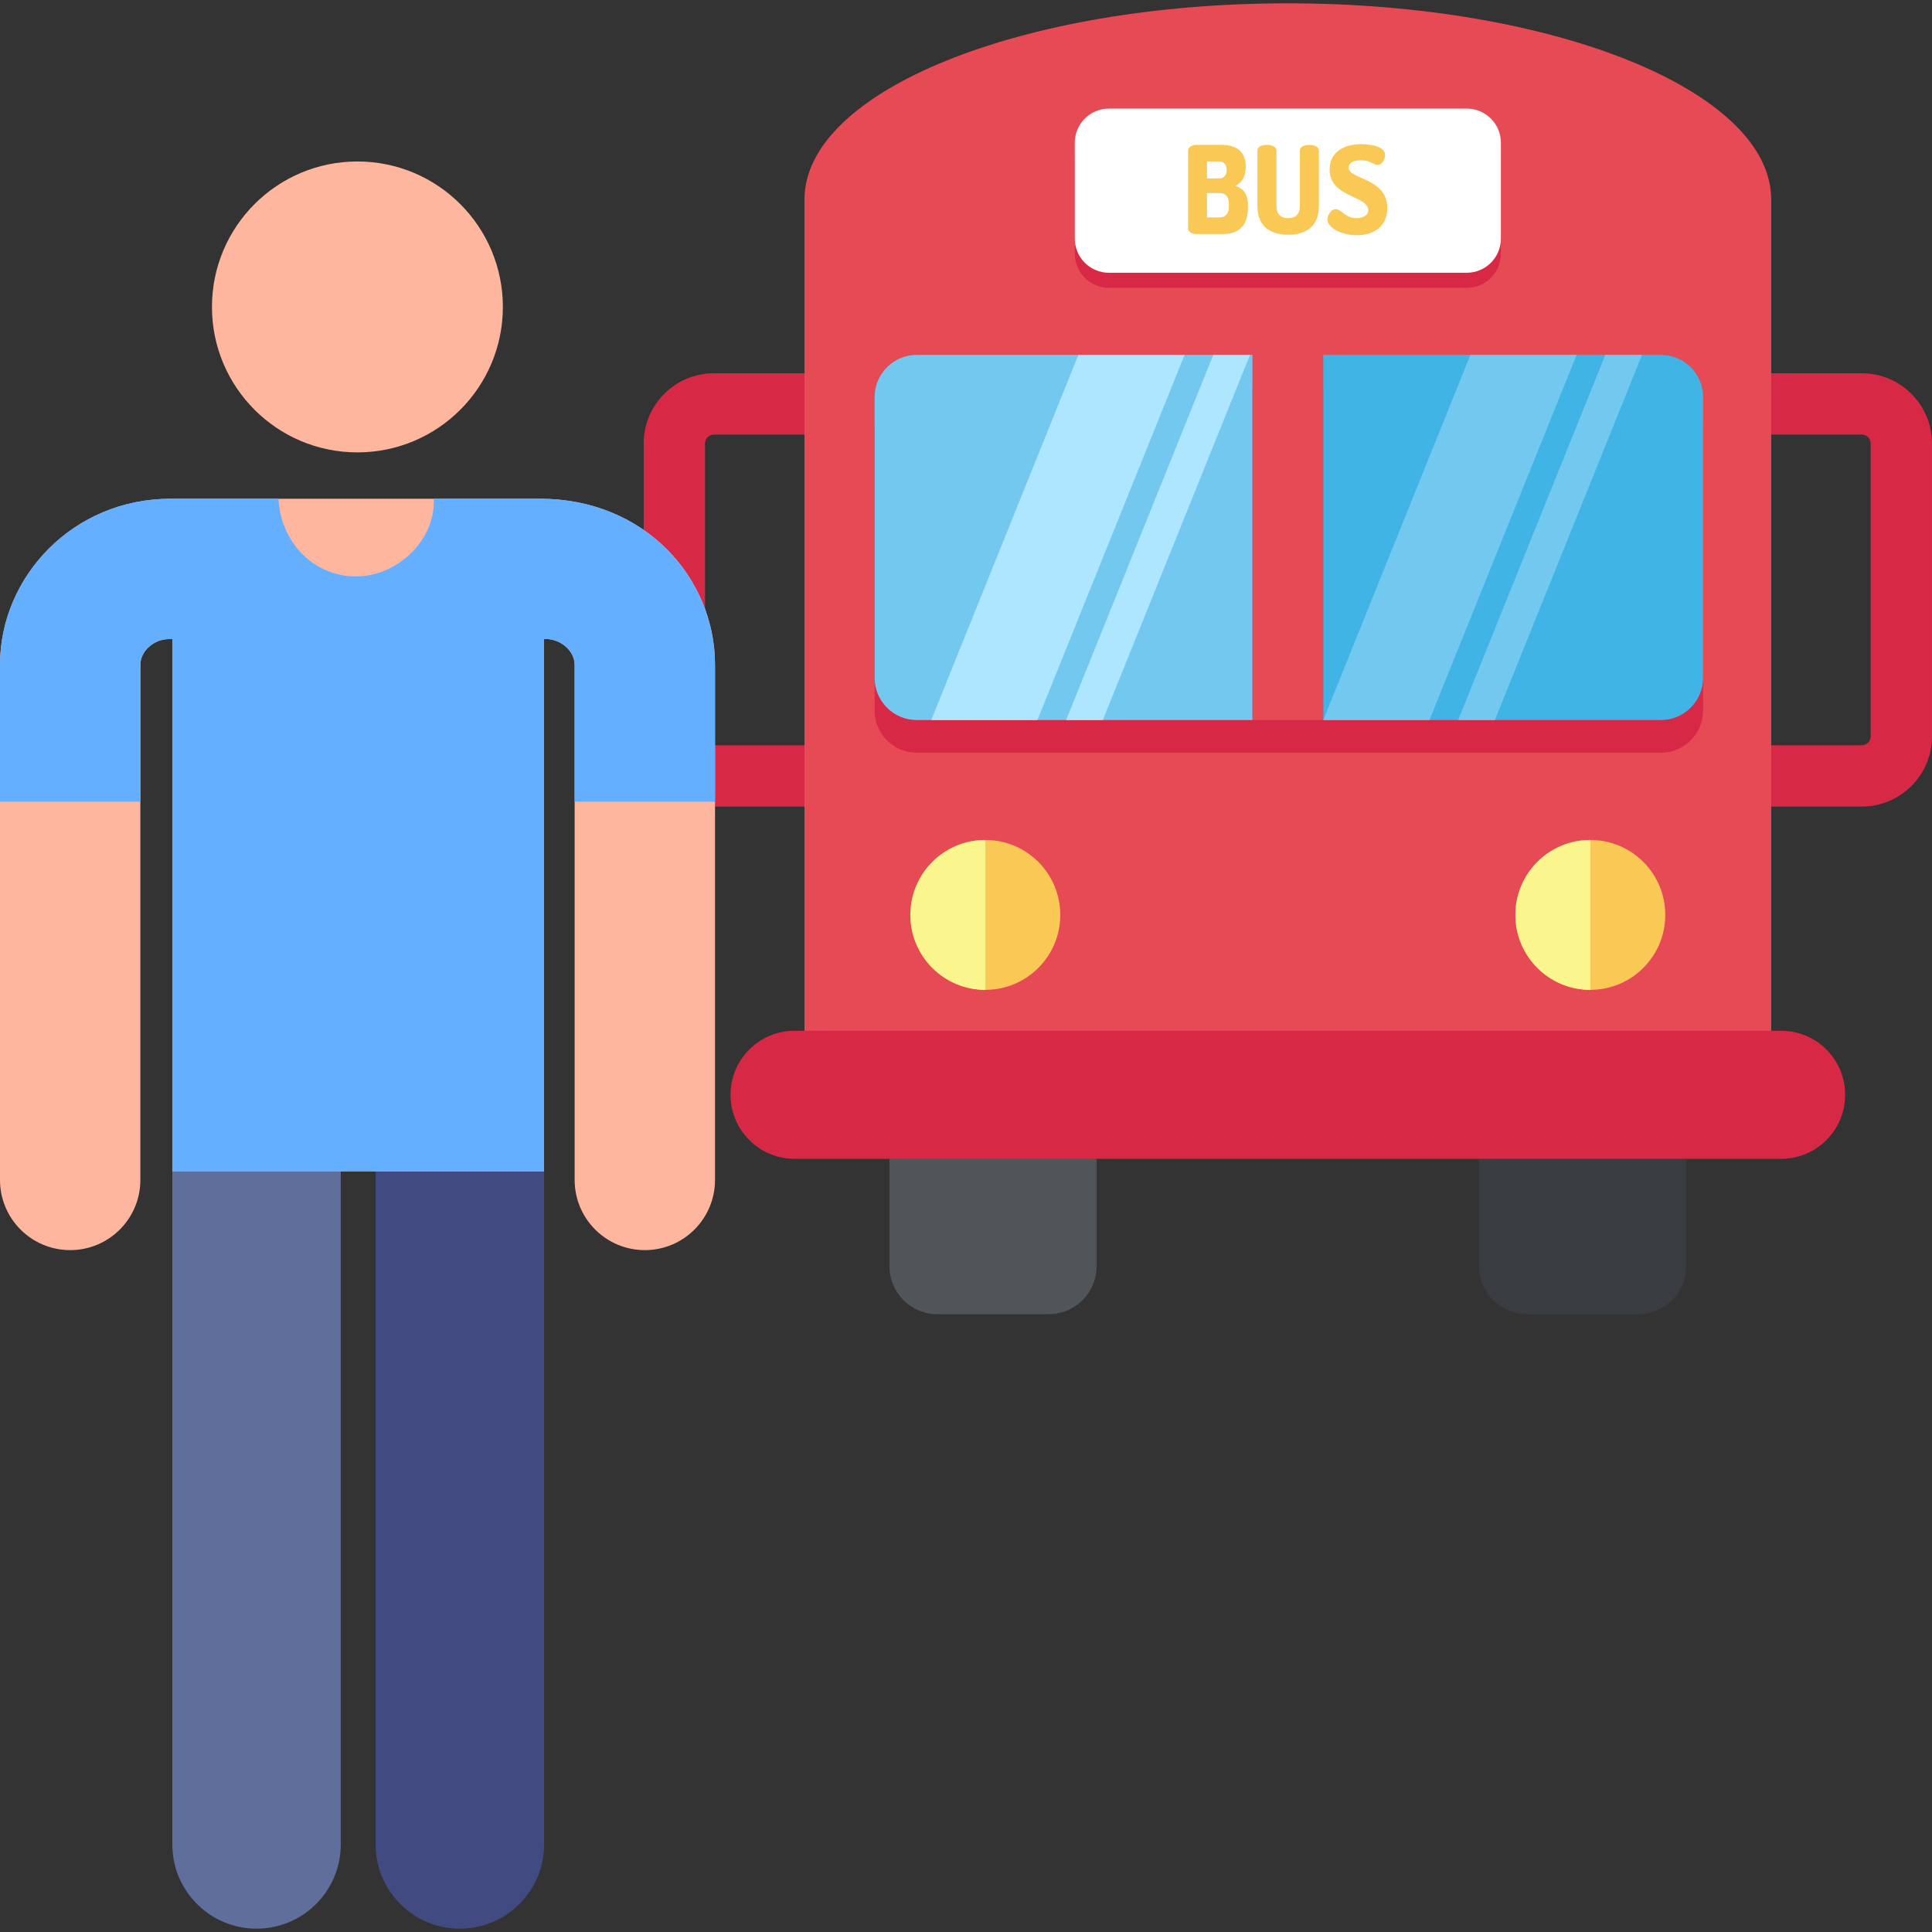 <?xml version="1.0" encoding="iso-8859-1"?>
<!-- Generator: Adobe Illustrator 19.0.0, SVG Export Plug-In . SVG Version: 6.00 Build 0)  -->
<svg version="1.1" id="Capa_1" xmlns="http://www.w3.org/2000/svg" xmlns:xlink="http://www.w3.org/1999/xlink" x="0px" y="0px"
	 viewBox="0 0 512.001 512.001" style="enable-background:new 0 0 512.001 512.001;" xml:space="preserve">
<rect x="0" y="0" width="512.001" height="512.001" fill="#333333" stroke="none"/>
<g>
	<path style="fill:#D72846;" d="M493.403,213.756h-48.027c-10.255,0-18.598-8.343-18.598-18.597V117.52
		c0-10.255,8.343-18.598,18.598-18.598h48.027c10.255,0,18.598,8.343,18.598,18.598v77.639
		C512,205.413,503.658,213.756,493.403,213.756z M445.375,115.172c-1.295,0-2.348,1.053-2.348,2.348v77.639
		c0,1.295,1.053,2.347,2.348,2.347h48.027c1.295,0,2.348-1.053,2.348-2.347V117.52c0-1.295-1.053-2.348-2.348-2.348H445.375z"/>
	<path style="fill:#D72846;" d="M237.209,213.756H189.18c-10.255,0-18.597-8.343-18.597-18.597V117.52
		c0-10.255,8.342-18.598,18.597-18.598h48.028c10.255,0,18.597,8.343,18.597,18.598v77.639
		C255.805,205.413,247.464,213.756,237.209,213.756z M189.18,115.172c-1.294,0-2.347,1.053-2.347,2.348v77.639
		c0,1.295,1.053,2.347,2.347,2.347h48.028c1.294,0,2.347-1.053,2.347-2.347V117.52c0-1.295-1.053-2.348-2.347-2.348H189.18z"/>
</g>
<path style="fill:#E64B55;" d="M341.291,0.88c-70.747,0-128.098,23.281-128.098,52v235.084h256.195V52.88
	C469.389,24.161,412.038,0.88,341.291,0.88z"/>
<path style="fill:#D72846;" d="M440.142,102.714h-89.46v88.112h-18.779v-88.112h-88.929c-6.183,0-11.194,5.012-11.194,11.194v74.389
	c0,6.183,5.012,11.194,11.194,11.194c43.891,0,155.752,0,197.167,0c6.183,0,11.194-5.012,11.194-11.194v-74.389
	C451.336,107.726,446.324,102.714,440.142,102.714z"/>
<path style="fill:#50555A;" d="M277.938,348.27h-29.552c-6.997,0-12.668-5.672-12.668-12.668v-45.471h54.889v45.471
	C290.606,342.598,284.935,348.27,277.938,348.27z"/>
<path style="fill:#393C40;" d="M434.198,348.27h-29.552c-6.997,0-12.668-5.672-12.668-12.668v-45.471h54.889v45.471
	C446.866,342.598,441.194,348.27,434.198,348.27z"/>
<path style="fill:#D72846;" d="M388.704,76.283h-94.826c-4.998,0-9.049-4.051-9.049-9.049V41.827c0-4.998,4.051-9.049,9.049-9.049
	h94.826c4.998,0,9.049,4.051,9.049,9.049v25.407C397.753,72.231,393.702,76.283,388.704,76.283z"/>
<path style="fill:#FFFFFF;" d="M388.704,72.286h-94.826c-4.998,0-9.049-4.051-9.049-9.049V37.83c0-4.998,4.051-9.049,9.049-9.049
	h94.826c4.998,0,9.049,4.051,9.049,9.049v25.407C397.753,68.235,393.702,72.286,388.704,72.286z"/>
<g>
	<path style="fill:#FAC855;" d="M314.853,39.95c0-1.034,1.098-1.551,2.197-1.551h6.622c3.231,0,6.462,1.163,6.462,5.751
		c0,2.617-1.034,4.329-2.747,5.073c1.97,0.742,3.327,1.938,3.327,5.17v0.678c0,5.106-2.844,6.947-6.494,6.947h-7.172
		c-1.357,0-2.197-0.71-2.197-1.519V39.95H314.853z M319.861,47.284h3.393c1.228,0,1.84-1.131,1.84-2.229
		c0-1.131-0.613-2.261-1.84-2.261h-3.393V47.284z M323.092,57.623c1.615,0,2.585-0.905,2.585-2.972v-0.518
		c0-2.197-0.97-2.972-2.585-2.972h-3.231v6.461L323.092,57.623L323.092,57.623z"/>
	<path style="fill:#FAC855;" d="M344.481,39.919c0-1.066,1.228-1.519,2.519-1.519c1.228,0,2.521,0.453,2.521,1.519v14.668
		c0,5.557-3.587,7.624-8.141,7.624c-4.588,0-8.143-2.068-8.143-7.624V39.919c0-1.066,1.228-1.519,2.521-1.519
		c1.228,0,2.521,0.453,2.521,1.519v14.668c0,2.197,1.162,3.23,3.101,3.23c1.938,0,3.101-1.034,3.101-3.23L344.481,39.919
		L344.481,39.919z"/>
	<path style="fill:#FAC855;" d="M362.605,55.685c0-3.909-10.242-3.23-10.242-10.791c0-4.846,4.233-6.687,8.271-6.687
		c1.712,0,6.429,0.323,6.429,2.844c0,0.872-0.581,2.649-2.002,2.649c-1.163,0-1.776-1.228-4.426-1.228
		c-2.294,0-3.231,0.937-3.231,1.938c0,3.23,10.242,2.617,10.242,10.758c0,4.652-3.393,7.173-8.077,7.173
		c-4.233,0-7.786-2.068-7.786-4.2c0-1.099,0.968-2.714,2.197-2.714c1.518,0,2.487,2.39,5.491,2.39
		C360.957,57.817,362.605,57.235,362.605,55.685z"/>
</g>
<path style="fill:#D72846;" d="M472.014,307.103H210.569c-9.374,0-16.972-7.598-16.972-16.972l0,0
	c0-9.374,7.598-16.972,16.972-16.972h261.445c9.374,0,16.972,7.598,16.972,16.972l0,0
	C488.986,299.504,481.388,307.103,472.014,307.103z"/>
<g>
	<circle style="fill:#FAC855;" cx="261.124" cy="242.46" r="19.861"/>
	<circle style="fill:#FAC855;" cx="421.455" cy="242.46" r="19.861"/>
</g>
<path style="fill:#73C8F0;" d="M331.902,94.047h-88.929c-6.183,0-11.194,5.012-11.194,11.194v74.39
	c0,6.183,5.012,11.194,11.194,11.194h88.929V94.047z"/>
<path style="fill:#41B4E6;" d="M440.142,94.047h-89.46v96.778h89.46c6.183,0,11.194-5.012,11.194-11.194v-74.39
	C451.336,99.059,446.324,94.047,440.142,94.047z"/>
<g>
	<polygon style="fill:#AFE6FF;" points="313.928,94.047 285.787,94.047 246.787,190.825 274.928,190.825 	"/>
	<polygon style="fill:#AFE6FF;" points="331.261,94.047 321.537,94.047 282.537,190.825 292.261,190.825 	"/>
</g>
<g>
	<polygon style="fill:#73C8F0;" points="417.821,94.047 389.68,94.047 350.68,190.825 378.821,190.825 	"/>
	<polygon style="fill:#73C8F0;" points="435.154,94.047 425.43,94.047 386.43,190.825 396.154,190.825 	"/>
</g>
<g>
	<path style="fill:#FAF58C;" d="M261.125,222.603c-10.97,0-19.861,8.892-19.861,19.861s8.892,19.861,19.861,19.861V222.603z"/>
	<path style="fill:#FAF58C;" d="M421.459,222.603c-10.969,0-19.861,8.892-19.861,19.861s8.892,19.861,19.861,19.861V222.603z"/>
</g>
<path style="fill:#5F6E9B;" d="M45.668,299.38v189.424c0,12.325,9.992,22.318,22.319,22.318s22.319-9.992,22.319-22.318V299.38
	H45.668z"/>
<path style="fill:#414B82;" d="M99.544,299.38v189.424c0,12.325,9.992,22.318,22.319,22.318s22.319-9.992,22.319-22.318V299.38
	H99.544z"/>
<g>
	<circle style="fill:#FFB69E;" cx="94.718" cy="81.34" r="38.547"/>
	<path style="fill:#FFB69E;" d="M189.488,175.965c-0.115-22.899-18.658-43.793-46.38-43.793c-17.292,0-97.927,0-97.927,0l0,0
		c-25.71,0-45.064,20.5-45.181,43.793v25.455l0,0v111.183c-0.051,10.272,8.234,18.64,18.505,18.692h0.096
		c10.228,0,18.545-8.265,18.596-18.505c0-14.617,0-119.679,0-136.637c0.019-3.74,3.763-6.782,7.502-6.782h0.968v141.039h98.514
		l-0.002-141.042c0,0,2.215-0.296,4.621,1.163c2.3,1.395,3.48,3.616,3.49,5.622c0,16.919,0,121.73,0,136.638
		c0.051,10.239,8.369,18.504,18.596,18.504h0.096c10.271-0.052,18.557-8.42,18.505-18.692L189.488,175.965z"/>
</g>
<path style="fill:#64AFFF;" d="M143.107,132.172h-28.154c0,0.003,0.001,0.007,0.001,0.01c0.498,11.115-9.815,20.581-20.581,20.581
	c-11.538,0-20.082-9.431-20.581-20.581c0-0.003,0-0.007,0-0.01c-16.162,0-28.611,0-28.611,0c-25.71,0-45.064,20.5-45.181,43.793
	v25.455l0,0v11.04h37.197v-36.308c0.019-3.74,3.763-6.782,7.502-6.782h0.968v141.039h98.514l-0.002-141.042
	c0,0,2.215-0.296,4.621,1.163c2.3,1.395,3.48,3.615,3.49,5.622v36.308h37.197v-36.494
	C189.373,153.065,170.829,132.172,143.107,132.172z"/>
<g>
</g>
<g>
</g>
<g>
</g>
<g>
</g>
<g>
</g>
<g>
</g>
<g>
</g>
<g>
</g>
<g>
</g>
<g>
</g>
<g>
</g>
<g>
</g>
<g>
</g>
<g>
</g>
<g>
</g>
</svg>
